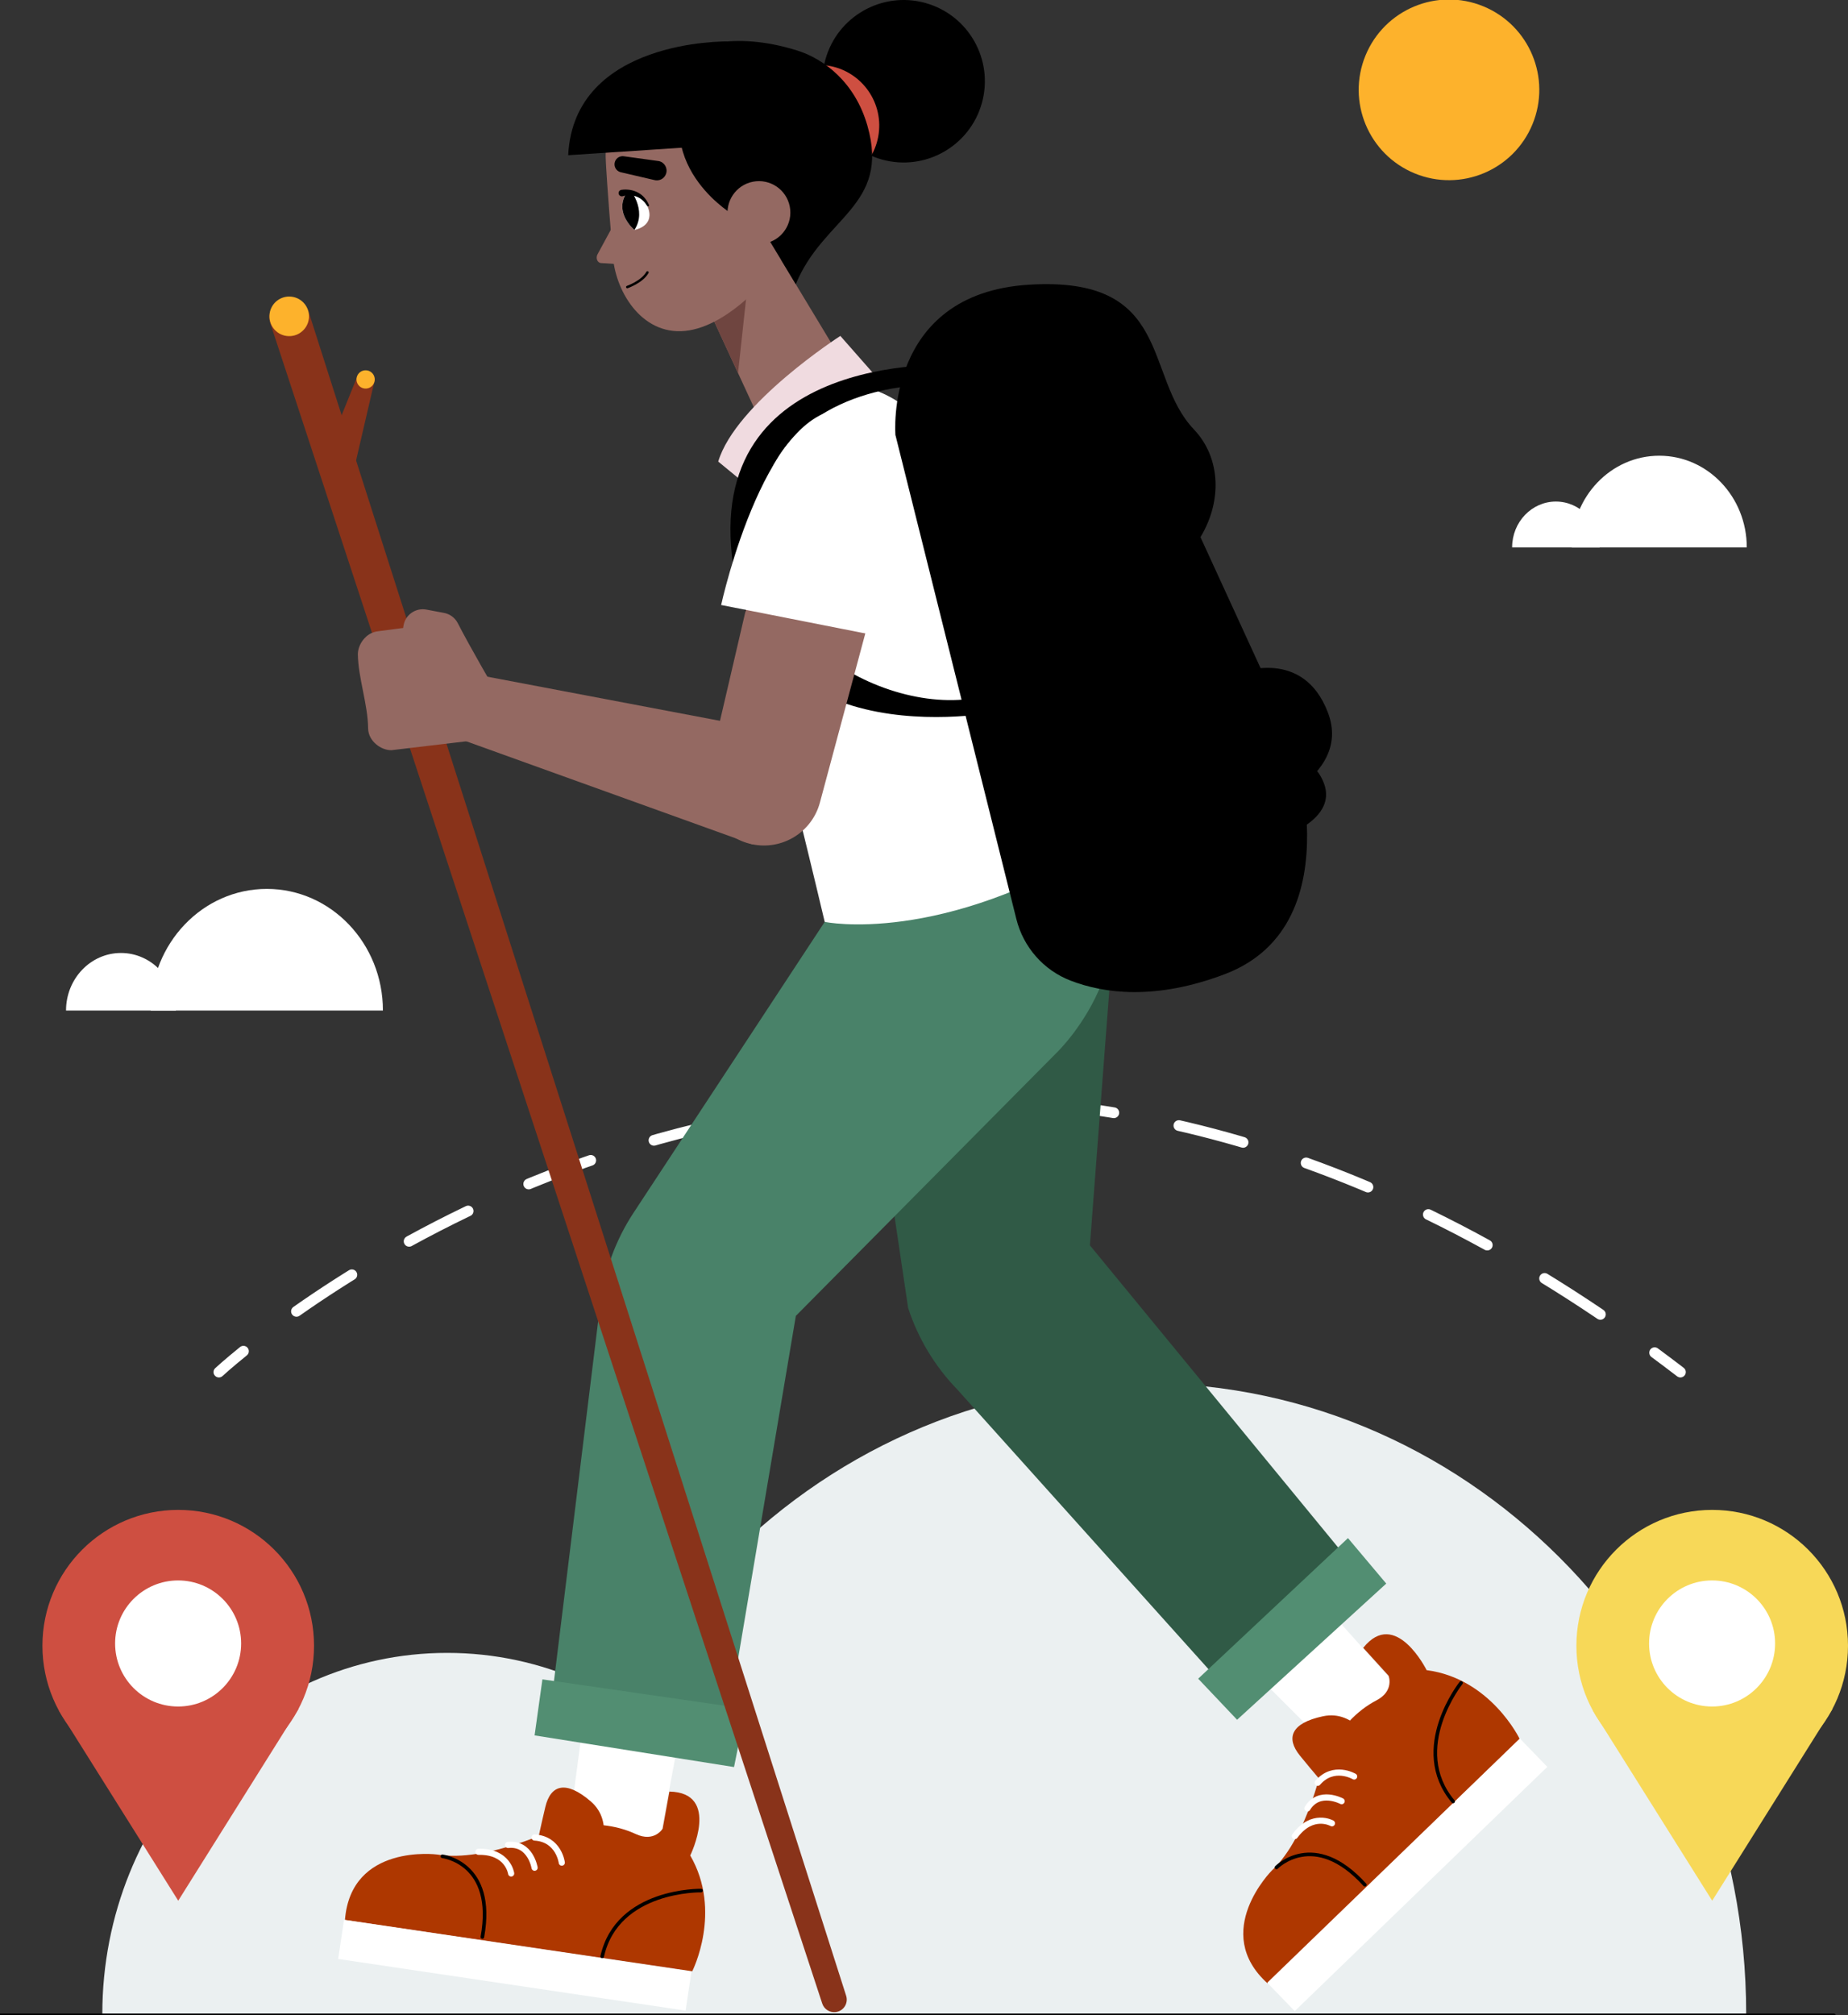 <?xml version="1.0" encoding="utf-8"?>
<!-- Generator: Adobe Illustrator 25.4.1, SVG Export Plug-In . SVG Version: 6.00 Build 0)  -->
<svg version="1.1" id="Layer_1" xmlns="http://www.w3.org/2000/svg" xmlns:xlink="http://www.w3.org/1999/xlink" x="0px" y="0px"
	 viewBox="0 0 514.312 560.696" style="enable-background:new 0 0 514.312 560.696;" xml:space="preserve">
<rect x="0" y="0" width="514.312" height="560.696" fill="#333333" stroke="none"/>
<style type="text/css">
	.st0{fill:#EBF0F1;}
	.st1{fill:#DFE9F2;}
	.st2{fill:#A8B0B6;}
	.st3{clip-path:url(#SVGID_00000077308003435306144730000015391616553970815132_);}
	.st4{fill:#CCCCCC;}
	.st5{fill:#876441;}
	.st6{fill:#F3A48A;}
	.st7{fill:#CF5D43;}
	.st8{fill:#DD6D4E;}
	.st9{fill:#ABA97B;}
	.st10{fill:#E3E0A2;}
	.st11{fill:#303030;}
	.st12{fill:#EFEDE3;}
	.st13{fill:#353535;}
	.st14{fill:#9F714A;}
	.st15{fill:#775336;}
	.st16{fill:#412C19;}
	.st17{fill:#B5B573;}
	.st18{clip-path:url(#SVGID_00000045579872913583690280000016699149718865034913_);}
	.st19{fill:#3B9A64;}
	.st20{fill:#AC614E;}
	.st21{fill:#C1C57C;}
	.st22{clip-path:url(#SVGID_00000126314605742533690770000000066954034652935093_);}
	.st23{fill:#4CA66F;}
	.st24{fill:#FCF9EE;}
	.st25{fill:#F47F64;}
	.st26{fill:#668F95;}
	.st27{fill:#EBE6D5;}
	.st28{fill:#005D68;}
	.st29{fill:#FFC099;}
	.st30{fill:#003239;}
	.st31{fill:#DF8E7A;}
	.st32{fill:#B77B67;}
	.st33{fill:#68472F;}
	.st34{fill:#FBA983;}
	.st35{fill:#FFFFFF;}
	.st36{fill:#F88D61;}
	.st37{fill:#C79072;}
	.st38{fill:#573C28;}
	.st39{fill:#FFA16C;}
	.st40{fill:#F5F5F5;}
	.st41{fill:#E1E1E1;}
	.st42{fill:#ECECEC;}
	.st43{fill:#FAFAFA;}
	.st44{fill:#1A2E35;}
	.st45{fill:#375A64;}
	.st46{opacity:0.3;}
	.st47{fill:#498269;}
	.st48{fill:#946962;}
	.st49{fill:#6F4540;}
	.st50{fill:#CE4F41;}
	.st51{opacity:0.6;}
	.st52{fill:#305A46;}
	.st53{fill:#F7D858;}
	.st54{opacity:0.2;}
	.st55{opacity:0.4;}
	.st56{fill:#101010;}
	.st57{fill:#6AB792;}
	.st58{fill:#D25F3B;}
	.st59{fill:#E57E5B;}
	.st60{fill:none;stroke:#D25F3B;stroke-width:1.301;stroke-linecap:round;stroke-linejoin:round;stroke-miterlimit:10;}
	.st61{fill:none;stroke:#498269;stroke-width:1.805;stroke-linecap:round;stroke-linejoin:round;stroke-miterlimit:10;}
	.st62{fill:#39ACB2;}
	.st63{clip-path:url(#SVGID_00000076605548353714279750000013786360165948594328_);}
	.st64{fill:none;stroke:#305A46;stroke-width:3.101;stroke-linecap:round;stroke-linejoin:round;stroke-miterlimit:10;}
	.st65{fill:#EC8A63;}
	.st66{fill:#FFB890;}
	.st67{fill:none;stroke:#EC8A63;stroke-width:2.028;stroke-linecap:round;stroke-linejoin:round;stroke-miterlimit:10;}
	.st68{opacity:0.26;fill:#FFFFFF;}
	.st69{fill:none;stroke:#FFFFFF;stroke-width:1.93;stroke-linecap:round;stroke-linejoin:round;stroke-miterlimit:10;}
	.st70{fill:#DAF0FA;}
	.st71{fill:#FFBF9D;}
	.st72{fill:#FF9A6C;}
	.st73{fill:none;stroke:#44555B;stroke-miterlimit:10;}
	.st74{fill:#C78976;}
	.st75{fill:#BF654E;}
	.st76{fill:none;stroke:#44555B;stroke-width:0.05;stroke-miterlimit:10;}
	.st77{fill:none;stroke:#44555B;stroke-width:0.047;stroke-miterlimit:10;}
	.st78{fill:#FF735D;}
	.st79{clip-path:url(#SVGID_00000103267039669826230620000005790621447774051993_);}
	.st80{fill:#FFDAD9;}
	.st81{fill:#DCDFE0;}
	.st82{fill:none;stroke:#B6E1F4;stroke-width:5.37;stroke-linecap:round;stroke-linejoin:round;stroke-miterlimit:10;}
	.st83{fill:none;stroke:#B6E1F4;stroke-width:5.029;stroke-miterlimit:10;}
	.st84{opacity:0.44;fill:#B6E1F4;}
	.st85{fill:#E07280;}
	.st86{fill:#7E5780;}
	.st87{opacity:0.22;fill:#7E5780;}
	.st88{fill:none;stroke:#FFD0C5;stroke-width:0.319;stroke-miterlimit:10;}
	.st89{fill:none;stroke:#FFD0C5;stroke-width:0.384;stroke-miterlimit:10;}
	.st90{fill:none;stroke:#401A49;stroke-width:1.534;stroke-linecap:round;stroke-linejoin:round;stroke-miterlimit:10;}
	.st91{fill:#401A49;}
	.st92{fill:none;stroke:#161C3E;stroke-width:1.127;stroke-linecap:round;stroke-linejoin:round;stroke-miterlimit:10;}
	.st93{opacity:0.09;fill:#E07280;}
	.st94{fill:none;stroke:#401A49;stroke-width:0.988;stroke-linecap:round;stroke-linejoin:round;stroke-miterlimit:10;}
	.st95{fill:none;stroke:#401A49;stroke-width:0.767;stroke-linecap:round;stroke-linejoin:round;stroke-miterlimit:10;}
	.st96{fill:#994975;}
	.st97{fill:#FF8A9A;}
	.st98{fill:none;stroke:#161C3E;stroke-width:1.069;stroke-linecap:round;stroke-linejoin:round;stroke-miterlimit:10;}
	.st99{opacity:0.35;fill:#EF5D6B;}
	.st100{fill:none;stroke:#401A49;stroke-width:0.938;stroke-linecap:round;stroke-linejoin:round;stroke-miterlimit:10;}
	.st101{fill:#FFF5EB;}
	.st102{fill:#F2B2D6;}
	.st103{fill:none;stroke:#FFF5EB;stroke-width:0.838;stroke-linecap:round;stroke-linejoin:round;stroke-miterlimit:10;}
	.st104{opacity:0.22;fill:#401A49;}
	.st105{fill:none;stroke:#FFDAD9;stroke-width:0.838;stroke-miterlimit:10;}
	.st106{fill:none;stroke:#FFDAD9;stroke-width:0.838;stroke-linecap:round;stroke-linejoin:round;stroke-miterlimit:10;}
	.st107{fill:none;stroke:#401A49;stroke-width:1.676;stroke-linecap:round;stroke-linejoin:round;stroke-miterlimit:10;}
	.st108{fill:#FFD0C5;}
	.st109{fill:#FDB22C;}
	.st110{fill:#1A8B91;}
	.st111{fill:none;stroke:#000000;stroke-width:0.815;stroke-linecap:round;stroke-linejoin:round;stroke-miterlimit:10;}
	.st112{fill:#ECA079;}
	.st113{fill:#FDF1F5;}
	.st114{fill:#E6C6CE;}
	.st115{fill:#862904;}
	.st116{fill:#DC845E;}
	.st117{fill:none;stroke:#000000;stroke-width:0.848;stroke-linecap:round;stroke-linejoin:round;stroke-miterlimit:10;}
	.st118{clip-path:url(#XMLID_00000138557160955689682700000016679765515971557025_);}
	.st119{clip-path:url(#XMLID_00000047019500105119909580000000218160534047749550_);}
	.st120{fill:none;stroke:#000000;stroke-width:0.803;stroke-linecap:round;stroke-linejoin:round;stroke-miterlimit:10;}
	.st121{fill:none;stroke:#FFFFFF;stroke-width:2.99;stroke-linecap:round;stroke-linejoin:round;}
	.st122{fill:none;stroke:#FFFFFF;stroke-width:2.99;stroke-linecap:round;stroke-linejoin:round;stroke-dasharray:18.466,18.466;}
	.st123{fill:none;stroke:#000000;stroke-width:0.978;stroke-linecap:round;stroke-linejoin:round;stroke-miterlimit:10;}
	.st124{clip-path:url(#XMLID_00000148659488889529941330000017307809907355203241_);}
	.st125{fill:none;stroke:#000000;stroke-width:0.682;stroke-linecap:round;stroke-linejoin:round;stroke-miterlimit:10;}
	.st126{fill:#AE3700;}
	.st127{fill:none;stroke:#FFFFFF;stroke-width:1.708;stroke-linecap:round;stroke-linejoin:round;stroke-miterlimit:10;}
	.st128{fill:none;stroke:#000000;stroke-width:0.998;stroke-linecap:round;stroke-linejoin:round;stroke-miterlimit:10;}
	.st129{fill:#528E72;}
	.st130{fill:#F0DBE0;}
	.st131{fill:#89331A;}
	.st132{fill:none;stroke:#CCDADC;stroke-linecap:round;stroke-linejoin:round;}
	.st133{opacity:0.45;fill:#F7E3C7;enable-background:new    ;}
	.st134{fill:#222222;}
	.st135{fill:#F47365;}
	.st136{fill:none;stroke:#222222;stroke-width:0.211;stroke-linecap:round;stroke-linejoin:round;}
	.st137{opacity:0.5;fill:#F43D4F;enable-background:new    ;}
	.st138{fill:#F43D4F;}
	.st139{fill:none;stroke:#FFF7EE;stroke-width:0.422;stroke-miterlimit:10;}
	.st140{fill:#FBB244;}
	.st141{fill:#FFF7EE;}
	.st142{opacity:0.22;}
	.st143{clip-path:url(#SVGID_00000039113617760996668090000018136676811386942368_);}
	.st144{fill:none;stroke:#FFFFFF;stroke-width:0.422;stroke-linecap:round;stroke-linejoin:round;}
	.st145{fill:none;stroke:#222222;stroke-width:2.166;stroke-linecap:round;stroke-linejoin:round;}
	.st146{fill:none;stroke:#222222;stroke-width:2.166;stroke-linecap:round;stroke-linejoin:round;stroke-miterlimit:3.999;}
	.st147{clip-path:url(#SVGID_00000113313995316197431760000003832592760537262011_);}
	.st148{fill:none;stroke:#222222;stroke-width:0.422;stroke-linecap:round;stroke-linejoin:round;}
	.st149{fill:#00454F;}
	.st150{fill:#B0B4B5;}
	.st151{fill-rule:evenodd;clip-rule:evenodd;fill:#00454F;}
	.st152{fill:#D2DADB;}
	.st153{fill:none;stroke:#FFFFFF;stroke-width:3.302;stroke-miterlimit:10;}
	.st154{fill:#05454F;}
	.st155{fill:none;stroke:#707070;}
	.st156{fill:#F5F7F6;}
</style>
<g>
	<g>
		<g>
			<path class="st0" d="M28.476,560.347h191.931l0,0c0-55.499-42.965-100.49-95.966-100.49l0,0
				C71.441,459.857,28.476,504.847,28.476,560.347L28.476,560.347z"/>
			<path class="st0" d="M150.712,560.347h335.265l0,0c0-96.946-75.051-175.536-167.632-175.536h0
				C225.763,384.81,150.712,463.401,150.712,560.347L150.712,560.347z"/>
		</g>
		<g>
			
				<ellipse transform="matrix(0.381 -0.925 0.925 0.381 226.433 388.342)" class="st109" cx="403.151" cy="25.117" rx="25.117" ry="25.117"/>
			<g>
				<g>
					<path class="st35" d="M18.376,281.143H48.96l0,0c0-8.844-6.847-16.013-15.292-16.013l0,0
						C25.222,265.13,18.376,272.299,18.376,281.143L18.376,281.143z"/>
					<path class="st35" d="M41.94,281.143h64.63l0,0c0-18.689-14.468-33.839-32.315-33.839l0,0
						C56.408,247.304,41.94,262.454,41.94,281.143L41.94,281.143z"/>
				</g>
				<g>
					<path class="st35" d="M437.426,152.292h48.715l0,0c0-14.086-10.905-25.506-24.357-25.506l0,0
						C448.331,126.787,437.426,138.206,437.426,152.292L437.426,152.292z"/>
					<path class="st35" d="M420.835,152.292h24.357l0,0c0-7.043-5.453-12.753-12.179-12.753l0,0
						C426.288,139.54,420.835,145.249,420.835,152.292L420.835,152.292z"/>
				</g>
			</g>
		</g>
		<g>
			<g>
				<g>
					<path class="st121" d="M60.921,381.731c0,0,2.347-2.182,6.831-5.807"/>
					<path class="st122" d="M82.511,364.836c53.29-37.436,199.25-114.888,370.508,6.1"/>
					<path class="st121" d="M460.502,376.338c2.385,1.759,4.775,3.556,7.169,5.393"/>
				</g>
			</g>
			<g>
				<g>
					<path class="st50" d="M87.397,457.867c0,20.874-16.921,37.796-37.795,37.796c-20.874,0-37.795-16.922-37.795-37.796
						c0-20.873,16.922-37.795,37.795-37.795C70.476,420.072,87.397,436.994,87.397,457.867z"/>
					<polygon class="st50" points="16.404,475.938 49.602,528.801 83.076,475.426 					"/>
				</g>
				<path class="st35" d="M67.111,457.237c0,9.686-7.852,17.539-17.539,17.539c-9.686,0-17.538-7.852-17.538-17.539
					c0-9.686,7.852-17.538,17.538-17.538C59.259,439.698,67.111,447.551,67.111,457.237z"/>
			</g>
			<g>
				<g>
					<path class="st53" d="M514.312,457.867c0,20.874-16.922,37.796-37.795,37.796c-20.874,0-37.795-16.922-37.795-37.796
						c0-20.873,16.922-37.795,37.795-37.795C497.391,420.072,514.312,436.994,514.312,457.867z"/>
					<polygon class="st53" points="443.319,475.938 476.517,528.801 509.991,475.426 					"/>
				</g>
				<path class="st35" d="M494.026,457.237c0,9.686-7.852,17.539-17.538,17.539c-9.686,0-17.539-7.852-17.539-17.539
					c0-9.686,7.852-17.538,17.539-17.538C486.174,439.698,494.026,447.551,494.026,457.237z"/>
			</g>
		</g>
	</g>
	<g>
		<line class="st123" x1="510.406" y1="560.696" x2="0" y2="560.696"/>
		<g>
			<g>
				<g>
					<path d="M273.271,28.64c-3.333,12.028-15.786,19.077-27.814,15.744c-12.028-3.333-19.077-15.786-15.744-27.814
						c3.333-12.028,15.786-19.077,27.814-15.744S276.604,16.612,273.271,28.64z"/>
					
						<ellipse transform="matrix(0.084 -0.996 0.996 0.084 173.964 259.021)" class="st50" cx="227.923" cy="34.852" rx="16.885" ry="16.885"/>
				</g>
				<polygon class="st48" points="197.051,85.74 212.602,119.363 237.512,105.633 212.031,63.442 				"/>
				<polygon class="st49" points="205.395,103.78 208.226,77.797 198.788,89.496 				"/>
				<path class="st48" d="M181.746,22.789c0,0-14.325,4.023-13.119,22.46c0,0,0.33,7.035,1.956,26.24
					c0.86,10.148,8.591,22.56,21.271,20.417c6.15-1.04,12.385-5.245,17.869-10.52l7.586-8.825
					c17.293-24.185-4.605-57.473-33.466-50.333C183.154,22.399,182.455,22.585,181.746,22.789z"/>
				<path class="st48" d="M170.817,62.418l-4.521,8.333c-0.541,0.997-0.129,2.45,1.138,2.446l6.732,0.428L170.817,62.418z"/>
				<path d="M204.757,53.574c0,0,3.788-45.521-32.729-23.193c0,0,14.305-27.393,49.775-16.349
					c7.428,2.313,16.119,8.764,19.604,20.936c6.403,22.361-12.278,25.386-19.935,44.109l-9.443-15.635
					C210.925,60.435,204.757,53.574,204.757,53.574z"/>
				<path d="M195.001,18.428c-17.155,25.085,8.302,40.806,8.302,40.806l0,0l9.803-22.911
					C213.106,36.322,197.847,14.266,195.001,18.428z"/>
				<g>
					<path class="st48" d="M219.805,57.489c0.912,4.743-2.193,9.327-6.936,10.239c-4.743,0.912-9.327-2.193-10.239-6.936
						c-0.912-4.742,2.193-9.327,6.936-10.239C214.308,49.641,218.893,52.746,219.805,57.489z"/>
				</g>
				<g>
					<g>
						<g>
							<defs>
								<path id="XMLID_1_" d="M174.345,53.753c0,0,4.986-0.043,6.223,4.667c1.238,4.71-4.007,5.553-4.007,5.553
									S170.802,59.236,174.345,53.753z"/>
							</defs>
							<use xlink:href="#XMLID_1_"  style="overflow:visible;fill:#FFFFFF;"/>
							<clipPath id="XMLID_00000080911110659545667320000011602307652358533511_">
								<use xlink:href="#XMLID_1_"  style="overflow:visible;"/>
							</clipPath>
							<path style="clip-path:url(#XMLID_00000080911110659545667320000011602307652358533511_);" d="M175.028,52.31
								c0,0,5.242,6.03,1.532,11.663c-3.71,5.633,0,0,0,0l-2.717,0.347l-1.833-7.535L175.028,52.31z"/>
						</g>
						<g>
							<path d="M172.929,52.819c0.891-0.138,1.639-0.1,2.441,0.02c0.785,0.129,1.552,0.386,2.245,0.769
								c0.691,0.381,1.32,0.875,1.806,1.475c0.515,0.576,0.868,1.254,1.184,1.925c0.066,0.141,0.006,0.31-0.136,0.376
								c-0.128,0.06-0.279,0.016-0.356-0.099l-0.013-0.02c-0.385-0.579-0.789-1.138-1.307-1.568
								c-0.491-0.455-1.074-0.782-1.678-1.009c-0.606-0.227-1.248-0.343-1.892-0.354c-0.626-0.012-1.331,0.08-1.844,0.242
								l-0.035,0.011c-0.479,0.152-0.991-0.114-1.144-0.593c-0.152-0.479,0.114-0.991,0.593-1.143
								C172.836,52.837,172.885,52.826,172.929,52.819z"/>
						</g>
					</g>
					<path d="M182.028,50.073l-9.382-2.183c-1.227-0.364-1.909-1.671-1.508-2.885l0,0c0.362-1.097,1.491-1.747,2.622-1.51l9.6,1.323
						c1.613,0.339,2.553,2.026,1.993,3.576l0,0C184.864,49.746,183.406,50.482,182.028,50.073z"/>
					<path class="st125" d="M174.577,79.859c0,0,4.168-1.451,5.616-4.078"/>
				</g>
				<path d="M202.289,11.539c0,0-42.555-0.725-44.157,31.643l43.338-2.856L202.289,11.539z"/>
			</g>
			<g>
				<g>
					<g>
						<polygon class="st35" points="396.531,477.769 343.78,418.924 322.865,439.151 377.771,494.046 						"/>
						<g>
							<g>
								<path class="st126" d="M381.842,485.352c0,0-4.676-9.757-13.623-7.869c-8.947,1.888-10.417,6.066-6.424,10.973
									c3.993,4.906,6.493,7.75,6.493,7.75L381.842,485.352z"/>
								<path class="st126" d="M368.414,489.426c0,0-4.195,21.42-14.469,30.995c0,0-17.051,17.09-1.159,31.396l70.16-68
									c0,0-8.054-16.838-25.906-19.157c0,0-8.653-17.459-17.643-6.211l7.054,7.766c0,0,1.691,4.211-3.403,6.867
									C377.954,475.739,372.668,480.692,368.414,489.426z"/>
							</g>
							
								<rect x="342.741" y="516.256" transform="matrix(-0.719 0.695 -0.695 -0.719 1035.853 624.553)" class="st35" width="97.771" height="10.991"/>
							<path class="st127" d="M376.87,494.242c0,0-5.71-3.371-10.148,1.758"/>
							<path class="st127" d="M373.39,501.113c0,0-6.258-3.346-9.532,2.001"/>
							<path class="st127" d="M370.69,507.262c0,0-5.453-3.101-10.328,3.556"/>
							<path class="st128" d="M406.625,468.209c0,0-14.53,18.234-2.21,32.982"/>
							<path class="st128" d="M355.252,519.546c0,0,10.455-10.774,24.581,4.817"/>
						</g>
					</g>
					<g>
						<path class="st52" d="M239.248,273.078l13.493,90.818c2.764,8.464,7.414,16.19,13.601,22.594l80.153,89.211l35.273-33.784
							l-78.438-95.45l6.597-86.653c0,0-4.38-53.59-47.507-54.031L239.248,273.078z"/>
						<polygon class="st129" points="344.29,478.463 385.803,440.574 375.15,427.922 333.465,467.035 						"/>
					</g>
				</g>
				<g>
					<g>
						<polygon class="st35" points="181.386,523.789 195.985,446.122 167.207,441.832 157.053,518.806 						"/>
						<g>
							<g>
								<path class="st126" d="M166.43,516.747c0,0,4.898-9.648-2.045-15.599c-6.942-5.951-11.153-4.576-12.616,1.579
									s-2.199,9.868-2.199,9.868L166.43,516.747z"/>
								<path class="st126" d="M155.027,508.57c0,0-19.551,9.705-33.401,7.378c0,0-23.938-3.132-25.62,18.185l96.654,14.299
									c0,0,8.462-16.637-0.561-32.214c0,0,8.589-17.491-5.807-17.78l-1.871,10.323c0,0-2.313,3.905-7.52,1.478
									C171.693,507.812,164.546,506.63,155.027,508.57z"/>
							</g>
							
								<rect x="94.613" y="541.164" transform="matrix(-0.989 -0.147 0.147 -0.989 204.835 1108.502)" class="st35" width="97.771" height="10.991"/>
							<path class="st127" d="M156.35,518.211c0,0-0.799-6.582-7.57-6.983"/>
							<path class="st127" d="M148.78,519.63c0,0-1.152-7.003-7.388-6.346"/>
							<path class="st127" d="M142.258,521.229c0,0-0.857-6.214-9.107-6.032"/>
							<path class="st128" d="M195.115,525.982c0,0-23.311-0.436-27.518,18.315"/>
							<path class="st128" d="M123.115,516.453c0,0,14.911,1.741,11.135,22.438"/>
						</g>
					</g>
					<g>
						<path class="st47" d="M232.282,252.286l-55.973,85.145c-4.891,7.44-8.028,15.894-9.174,24.724l-14.82,120.656l48.409,6.493
							l20.767-123.207l72.656-73.294c0,0,31.745-30.406,5.186-64.387L232.282,252.286z"/>
						<polygon class="st129" points="148.78,482.81 204.289,491.618 207.533,475.4 150.958,467.221 						"/>
					</g>
				</g>
			</g>
			<g>
				<g>
					<path class="st130" d="M233.877,93.459c0,0-29.139,18.721-33.99,34.954l10.826,8.908l32.214-33.578L233.877,93.459z"/>
					<path class="st35" d="M236.844,107.189c0,0-31.983,9.373-30.301,38.25c1.681,28.877,9.884,55.67,22.981,111.043
						c0,0,32.155,6.777,78.367-21.969C307.89,234.512,279.962,109.734,236.844,107.189z"/>
					<g>
						<path d="M344.856,187.224c0,0,17.823-7.26,24.744,11.1c7,18.568-21.261,27.722-21.261,27.722L344.856,187.224z"/>
						<path d="M355.255,212.024c0,0,9.515-3.876,13.211,5.926c3.737,9.914-11.351,14.801-11.351,14.801L355.255,212.024z"/>
						<path d="M249.204,121.011l33.657,134.69c1.958,7.835,7.584,14.236,15.122,17.134c9.267,3.562,23.556,5.517,42.863-1.8
							c37.118-14.068,18.008-67.653,18.008-67.653l-43.303-94.357L249.204,121.011z"/>
						<path d="M249.204,121.011c0,0-3.234-39.272,37.112-41.8c40.346-2.527,31.836,25.423,45.943,40.241
							c7.557,7.938,8.109,20.429,1.202,31.016c-11.073,16.974-35.461,18.635-49.895,4.409L249.204,121.011z"/>
					</g>
					<path d="M254.225,107.382c0,0-40.048,1.421-43.204,37.125c-3.156,35.704,43.529,59.108,68.858,47.088v6.077
						c0,0-69.713,15.327-76.174-42.983c-6.462-58.31,63.799-53.115,63.799-53.115L254.225,107.382z"/>
				</g>
				<g>
					<g>
						<path class="st131" d="M85.855,86.63l149.638,468.63c0.676,2.129-0.789,4.338-3.013,4.543l0,0
							c-1.629,0.15-3.146-0.848-3.65-2.405L75.269,90.056c-0.933-2.83,0.53-5.894,3.318-6.947l0,0
							C81.571,81.981,84.89,83.589,85.855,86.63z"/>
						<path class="st131" d="M99.456,104.676l-5.404,13.404l4.945,10.458l5.194-22.367c0.248-1.069-0.232-2.174-1.183-2.722l0,0
							C101.697,102.694,100.022,103.272,99.456,104.676z"/>
						<path class="st109" d="M75.028,87.29c-0.398,3.016,1.724,5.784,4.74,6.182c3.016,0.398,5.784-1.724,6.182-4.74
							c0.398-3.016-1.724-5.784-4.74-6.182C78.195,82.151,75.427,84.274,75.028,87.29z"/>
						<path class="st109" d="M99.231,105.229c-0.184,1.395,0.797,2.674,2.191,2.858c1.394,0.184,2.674-0.797,2.858-2.191
							c0.184-1.394-0.797-2.674-2.191-2.858C100.695,102.853,99.415,103.834,99.231,105.229z"/>
					</g>
					<g>
						<g>
							<path class="st48" d="M213.166,145.641l-16.257,69.807c-2.062,8.851,3.596,17.657,12.503,19.461v0
								c8.345,1.69,16.566-3.399,18.774-11.623l18.311-68.201L213.166,145.641z"/>
							<path class="st35" d="M200.699,168.318l46.714,9.215c0,0,14.618-58.266-9.604-63.339
								C213.587,109.122,200.699,168.318,200.699,168.318z"/>
						</g>
						<g>
							<polygon class="st48" points="209.412,234.909 127.426,205.396 133.297,187.822 219.185,204.113 							"/>
							<g>
								<path class="st48" d="M139.213,193.973c-0.668-0.397-8.836-14.777-11.805-20.591c-0.765-1.499-2.177-2.55-3.831-2.861
									l-4.907-0.924c-3.001-0.565-5.879,1.451-6.373,4.464l-1.463,8.927c-0.408,2.487,1.188,4.863,3.644,5.426l0,0
									c2.67,0.613,5.306-1.141,5.773-3.84l4.299,5.398L139.213,193.973z"/>
								<path class="st48" d="M121.257,173.511l-16.05,2.116c-3.445,0.356-5.648,3.785-5.613,6.437
									c0.086,6.482,2.785,13.878,2.855,20.565c0.038,3.631,3.709,6.171,6.524,6.081l25.565-3.032l3.975-11.545l-15.28-17.001
									L121.257,173.511z"/>
							</g>
						</g>
					</g>
				</g>
			</g>
		</g>
	</g>
</g>
</svg>
